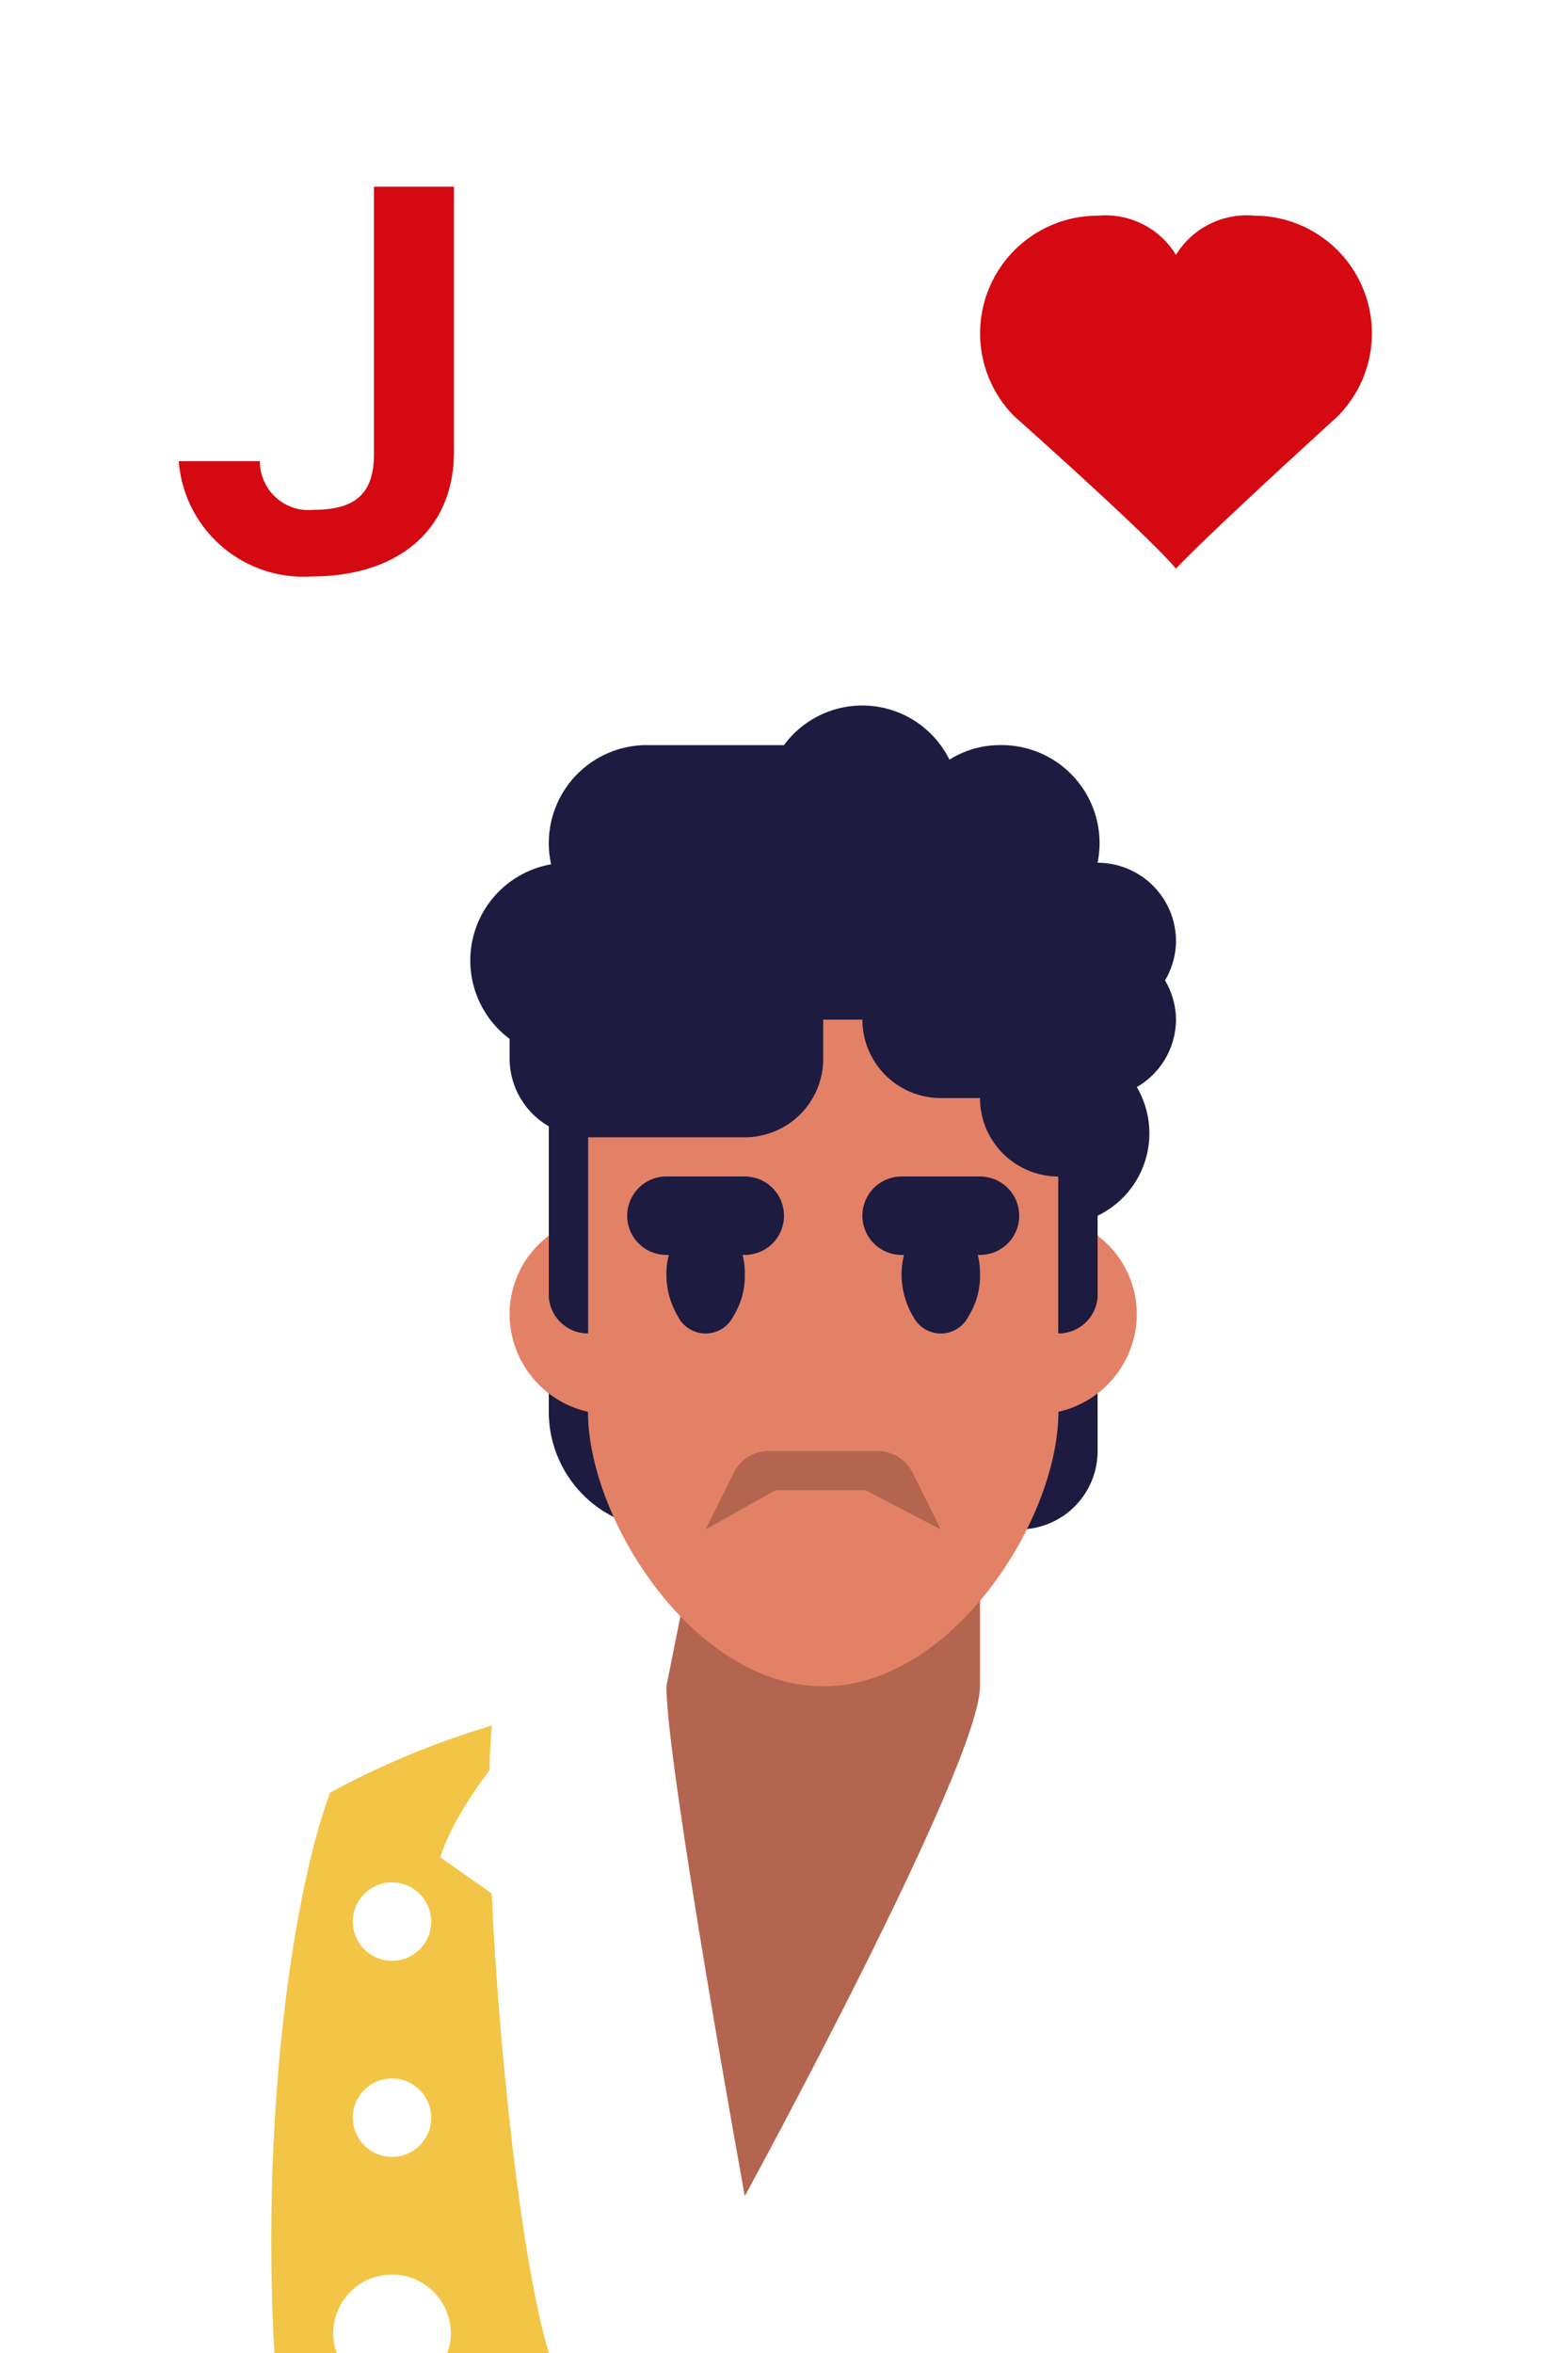 <svg xmlns="http://www.w3.org/2000/svg" viewBox="0 0 40 60"><defs><linearGradient id="svg_card_hearths_jack_1" x1="20" y1="37.52" x2="20" y2="58.66" gradientUnits="userSpaceOnUse"><stop offset="0" stop-color="#ed425f"/><stop offset=".24" stop-color="#ec3f5b"/><stop offset=".46" stop-color="#e83750"/><stop offset=".68" stop-color="#e2293d"/><stop offset=".89" stop-color="#da1622"/><stop offset="1" stop-color="#d50911"/></linearGradient></defs><rect width="40" height="60" rx="4" fill="#fff"/><rect width="40" height="60" rx="4" fill="#fff"/><path d="M11.58 4.76v6.76c0 2-1.43 3.18-3.64 3.18a3.19 3.19 0 01-3.38-2.94h2.07A1.24 1.24 0 008 13c1.11 0 1.54-.45 1.54-1.43V4.76zm22.54 1.62A3 3 0 0032 5.5a2.11 2.11 0 00-2 1 2.11 2.11 0 00-2-1 3 3 0 00-2.12 5.12s3.38 3 4.12 3.88c.82-.88 4.12-3.88 4.12-3.88a3 3 0 000-4.24z" fill="#d50911"/><path d="M0 56a4 4 0 004 4h32a4 4 0 004-4c0-5.31-3.7-9.06-11-11.93C30 43 31.37 40.5 31 40c-.61-.81-4-3-10-3s-9.17 2.25-10 3c-.66.59 1 3 1.55 4C5.72 46.16 0 51.08 0 56z" fill="url(#svg_card_hearths_ace_1)"/><path d="M12.55 44C12.24 47 13 56.68 14 60H7c-.34-6.06.46-11.69 1.42-14.29A21.7 21.7 0 0112.55 44z" fill="#f2c546"/><circle cx="10" cy="49" r="1" fill="#fff"/><circle cx="10" cy="54" r="1" fill="#fff"/><path d="M10 58a1.5 1.5 0 00-1.5 1.5 1.39 1.39 0 00.09.5h2.82a1.39 1.39 0 00.09-.5A1.5 1.5 0 0010 58zm15-18a21.77 21.77 0 015 8l-5 2-4 10h-4l-2-10-3.77-2.64C12 45 15.56 41.59 18 40z" fill="#fff"/><path d="M14 27h14v10a2 2 0 01-2 2h-9a3 3 0 01-3-3v-9z" fill="#1d1b40"/><path d="M18 38h7v5c0 2-6 13-6 13s-2-11-2-13z" fill="#b36550"/><path d="M28 31.51V33a1 1 0 01-1 1v-6a2.15 2.15 0 00-2-2h-8a1.94 1.94 0 00-2 2v6a1 1 0 01-1-1v-1.49a2.5 2.5 0 00-1 2A2.56 2.56 0 0015 36c0 2.76 2.72 7 6 7s6-4.24 6-7a2.56 2.56 0 002-2.5 2.5 2.5 0 00-1-1.99z" fill="#e38166"/><path d="M19 32.5a1.94 1.94 0 01-.29 1.06.79.79 0 01-1.42 0 2.08 2.08 0 010-2.12.79.79 0 011.42 0A1.94 1.94 0 0119 32.5zm6 0a1.94 1.94 0 01-.29 1.06.79.79 0 01-1.42 0 2.08 2.08 0 010-2.12.79.79 0 011.42 0A1.94 1.94 0 0125 32.5z" fill="#1d1b40"/><path d="M19 32h-2a1 1 0 01-1-1 1 1 0 011-1h2a1 1 0 011 1 1 1 0 01-1 1zm6 0h-2a1 1 0 01-1-1 1 1 0 011-1h2a1 1 0 011 1 1 1 0 01-1 1z" fill="#1d1b40"/><path d="M30 24a2 2 0 00-2-2 2.73 2.73 0 00.05-.5A2.5 2.5 0 0025.5 19a2.43 2.43 0 00-1.28.37A2.48 2.48 0 0020 19h-3.5a2.5 2.5 0 00-2.5 2.5 2.35 2.35 0 00.06.54A2.49 2.49 0 0013 26.49V27a2 2 0 001 1.72V33a1 1 0 001 1v-5h4a2 2 0 002-2v-1h1a2 2 0 002 2h1a2 2 0 002 2v4a1 1 0 001-1v-2a2.33 2.33 0 001-3.28A2 2 0 0030 26a2 2 0 00-.28-1 2 2 0 00.28-1z" fill="#1d1b40"/><path d="M22.38 37h-2.76a1 1 0 00-.9.55L18 39l1.78-1h2.3L24 39l-.72-1.45a1 1 0 00-.9-.55z" fill="#b36550"/></svg>
